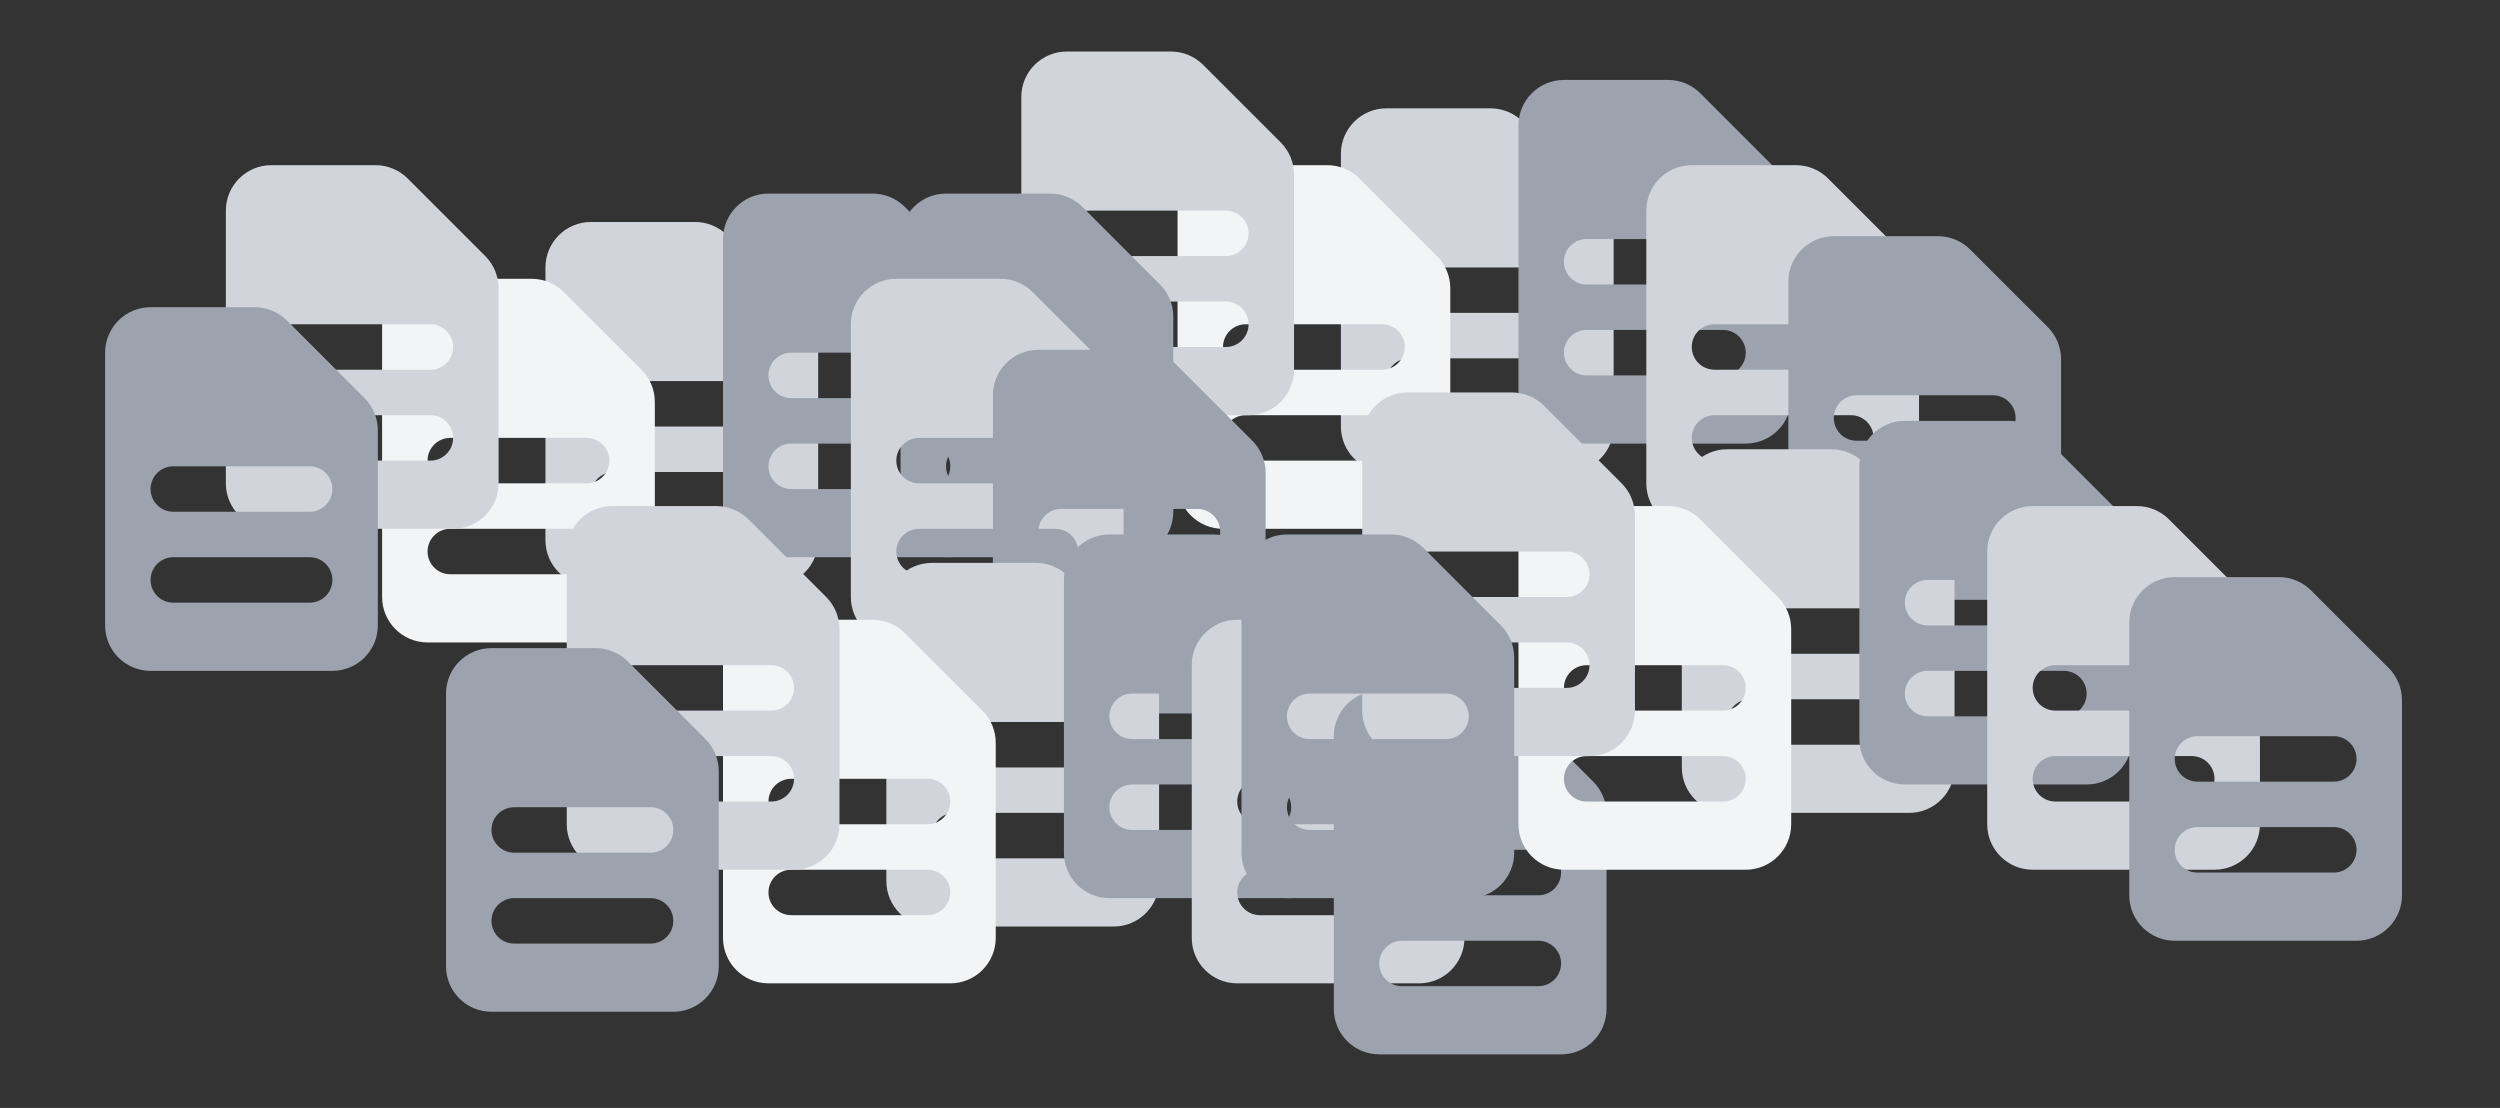 <svg width="176" height="78" viewBox="0 0 176 78" fill="none" xmlns="http://www.w3.org/2000/svg">
<rect x="0" y="0" width="176" height="78" fill="#333333" stroke="none"/>
<path fill-rule="evenodd" clip-rule="evenodd" d="M94.4 10.828C94.4 9.061 95.833 7.628 97.6 7.628H104.937C105.786 7.628 106.6 7.966 107.2 8.566L112.663 14.028C113.263 14.629 113.6 15.443 113.6 16.291V30.028C113.6 31.796 112.167 33.228 110.4 33.228H97.6C95.833 33.228 94.4 31.796 94.4 30.028V10.828ZM97.6 20.428C97.6 19.545 98.316 18.828 99.2 18.828H108.8C109.684 18.828 110.4 19.545 110.4 20.428C110.4 21.312 109.684 22.028 108.8 22.028H99.2C98.316 22.028 97.6 21.312 97.6 20.428ZM99.2 25.228C98.316 25.228 97.6 25.945 97.6 26.828C97.6 27.712 98.316 28.428 99.2 28.428H108.8C109.684 28.428 110.4 27.712 110.4 26.828C110.4 25.945 109.684 25.228 108.8 25.228H99.2Z" fill="#D1D5DB"/>
<path fill-rule="evenodd" clip-rule="evenodd" d="M106.9 8.828C106.9 7.061 108.333 5.628 110.1 5.628H117.437C118.286 5.628 119.1 5.966 119.7 6.566L125.163 12.028C125.763 12.629 126.1 13.443 126.1 14.291V28.028C126.1 29.796 124.667 31.228 122.9 31.228H110.1C108.333 31.228 106.9 29.796 106.9 28.028V8.828ZM110.1 18.428C110.1 17.545 110.816 16.828 111.7 16.828H121.3C122.184 16.828 122.9 17.545 122.9 18.428C122.9 19.312 122.184 20.028 121.3 20.028H111.7C110.816 20.028 110.1 19.312 110.1 18.428ZM111.7 23.228C110.816 23.228 110.1 23.945 110.1 24.828C110.1 25.712 110.816 26.428 111.7 26.428H121.3C122.184 26.428 122.9 25.712 122.9 24.828C122.9 23.945 122.184 23.228 121.3 23.228H111.7Z" fill="#9CA3AF"/>
<path fill-rule="evenodd" clip-rule="evenodd" d="M82.9 14.828C82.9 13.061 84.333 11.628 86.1 11.628H93.437C94.286 11.628 95.1 11.966 95.7 12.566L101.163 18.028C101.763 18.628 102.1 19.442 102.1 20.291V34.028C102.1 35.796 100.667 37.228 98.9 37.228H86.1C84.333 37.228 82.9 35.796 82.9 34.028V14.828ZM86.1 24.428C86.1 23.545 86.816 22.828 87.7 22.828H97.3C98.184 22.828 98.9 23.545 98.9 24.428C98.9 25.312 98.184 26.028 97.3 26.028H87.7C86.816 26.028 86.1 25.312 86.1 24.428ZM87.7 29.228C86.816 29.228 86.1 29.945 86.1 30.828C86.1 31.712 86.816 32.428 87.7 32.428H97.3C98.184 32.428 98.9 31.712 98.9 30.828C98.9 29.945 98.184 29.228 97.3 29.228H87.7Z" fill="#F3F4F6"/>
<path fill-rule="evenodd" clip-rule="evenodd" d="M115.9 14.828C115.9 13.061 117.333 11.628 119.1 11.628H126.437C127.286 11.628 128.1 11.966 128.7 12.566L134.163 18.028C134.763 18.628 135.1 19.442 135.1 20.291V34.028C135.1 35.796 133.667 37.228 131.9 37.228H119.1C117.333 37.228 115.9 35.796 115.9 34.028V14.828ZM119.1 24.428C119.1 23.545 119.816 22.828 120.7 22.828H130.3C131.184 22.828 131.9 23.545 131.9 24.428C131.9 25.312 131.184 26.028 130.3 26.028H120.7C119.816 26.028 119.1 25.312 119.1 24.428ZM120.7 29.228C119.816 29.228 119.1 29.945 119.1 30.828C119.1 31.712 119.816 32.428 120.7 32.428H130.3C131.184 32.428 131.9 31.712 131.9 30.828C131.9 29.945 131.184 29.228 130.3 29.228H120.7Z" fill="#D1D5DB"/>
<path fill-rule="evenodd" clip-rule="evenodd" d="M71.9 6.828C71.9 5.061 73.333 3.628 75.1 3.628H82.437C83.286 3.628 84.1 3.966 84.7 4.566L90.163 10.028C90.763 10.629 91.1 11.443 91.1 12.291V26.028C91.1 27.796 89.667 29.228 87.9 29.228H75.1C73.333 29.228 71.9 27.796 71.9 26.028V6.828ZM75.1 16.428C75.1 15.545 75.816 14.828 76.7 14.828H86.3C87.184 14.828 87.9 15.545 87.9 16.428C87.9 17.312 87.184 18.028 86.3 18.028H76.7C75.816 18.028 75.1 17.312 75.1 16.428ZM76.7 21.228C75.816 21.228 75.1 21.945 75.1 22.828C75.1 23.712 75.816 24.428 76.7 24.428H86.3C87.184 24.428 87.9 23.712 87.9 22.828C87.9 21.945 87.184 21.228 86.3 21.228H76.7Z" fill="#D1D5DB"/>
<path fill-rule="evenodd" clip-rule="evenodd" d="M125.9 19.828C125.9 18.061 127.333 16.628 129.1 16.628H136.437C137.286 16.628 138.1 16.966 138.7 17.566L144.163 23.028C144.763 23.628 145.1 24.442 145.1 25.291V39.028C145.1 40.796 143.667 42.228 141.9 42.228H129.1C127.333 42.228 125.9 40.796 125.9 39.028V19.828ZM129.1 29.428C129.1 28.545 129.816 27.828 130.7 27.828H140.3C141.184 27.828 141.9 28.545 141.9 29.428C141.9 30.312 141.184 31.028 140.3 31.028H130.7C129.816 31.028 129.1 30.312 129.1 29.428ZM130.7 34.228C129.816 34.228 129.1 34.945 129.1 35.828C129.1 36.712 129.816 37.428 130.7 37.428H140.3C141.184 37.428 141.9 36.712 141.9 35.828C141.9 34.945 141.184 34.228 140.3 34.228H130.7Z" fill="#9CA3AF"/>
<path fill-rule="evenodd" clip-rule="evenodd" d="M63.4 16.828C63.4 15.061 64.833 13.628 66.6 13.628H73.937C74.786 13.628 75.6 13.966 76.2 14.566L81.663 20.028C82.263 20.628 82.6 21.442 82.6 22.291V36.028C82.6 37.796 81.167 39.228 79.4 39.228H66.6C64.833 39.228 63.4 37.796 63.4 36.028V16.828ZM66.6 26.428C66.6 25.545 67.316 24.828 68.2 24.828H77.8C78.684 24.828 79.4 25.545 79.4 26.428C79.4 27.312 78.684 28.028 77.8 28.028H68.2C67.316 28.028 66.6 27.312 66.6 26.428ZM68.2 31.228C67.316 31.228 66.6 31.945 66.6 32.828C66.6 33.712 67.316 34.428 68.2 34.428H77.8C78.684 34.428 79.4 33.712 79.4 32.828C79.4 31.945 78.684 31.228 77.8 31.228H68.2Z" fill="#9CA3AF"/>
<path fill-rule="evenodd" clip-rule="evenodd" d="M38.4 18.828C38.4 17.061 39.833 15.628 41.6 15.628H48.937C49.786 15.628 50.6 15.966 51.2 16.566L56.663 22.028C57.263 22.628 57.6 23.442 57.6 24.291V38.028C57.6 39.796 56.167 41.228 54.4 41.228H41.6C39.833 41.228 38.4 39.796 38.4 38.028V18.828ZM41.6 28.428C41.6 27.545 42.316 26.828 43.2 26.828H52.8C53.684 26.828 54.4 27.545 54.4 28.428C54.4 29.312 53.684 30.028 52.8 30.028H43.2C42.316 30.028 41.6 29.312 41.6 28.428ZM43.2 33.228C42.316 33.228 41.6 33.945 41.6 34.828C41.6 35.712 42.316 36.428 43.2 36.428H52.8C53.684 36.428 54.4 35.712 54.4 34.828C54.4 33.945 53.684 33.228 52.8 33.228H43.2Z" fill="#D1D5DB"/>
<path fill-rule="evenodd" clip-rule="evenodd" d="M50.9 16.828C50.9 15.061 52.333 13.628 54.1 13.628H61.437C62.286 13.628 63.1 13.966 63.7 14.566L69.163 20.028C69.763 20.628 70.1 21.442 70.1 22.291V36.028C70.1 37.796 68.667 39.228 66.9 39.228H54.1C52.333 39.228 50.9 37.796 50.9 36.028V16.828ZM54.1 26.428C54.1 25.545 54.816 24.828 55.7 24.828H65.3C66.184 24.828 66.9 25.545 66.9 26.428C66.9 27.312 66.184 28.028 65.3 28.028H55.7C54.816 28.028 54.1 27.312 54.1 26.428ZM55.7 31.228C54.816 31.228 54.1 31.945 54.1 32.828C54.1 33.712 54.816 34.428 55.7 34.428H65.3C66.184 34.428 66.9 33.712 66.9 32.828C66.9 31.945 66.184 31.228 65.3 31.228H55.7Z" fill="#9CA3AF"/>
<path fill-rule="evenodd" clip-rule="evenodd" d="M26.9 22.828C26.9 21.061 28.333 19.628 30.1 19.628H37.437C38.286 19.628 39.1 19.966 39.7 20.566L45.163 26.028C45.763 26.628 46.1 27.442 46.1 28.291V42.028C46.1 43.796 44.667 45.228 42.9 45.228H30.1C28.333 45.228 26.9 43.796 26.9 42.028V22.828ZM30.1 32.428C30.1 31.545 30.816 30.828 31.7 30.828H41.3C42.184 30.828 42.9 31.545 42.9 32.428C42.9 33.312 42.184 34.028 41.3 34.028H31.7C30.816 34.028 30.1 33.312 30.1 32.428ZM31.7 37.228C30.816 37.228 30.1 37.945 30.1 38.828C30.1 39.712 30.816 40.428 31.7 40.428H41.3C42.184 40.428 42.9 39.712 42.9 38.828C42.9 37.945 42.184 37.228 41.3 37.228H31.7Z" fill="#F3F4F6"/>
<path fill-rule="evenodd" clip-rule="evenodd" d="M59.9 22.828C59.9 21.061 61.333 19.628 63.1 19.628H70.437C71.286 19.628 72.1 19.966 72.7 20.566L78.163 26.028C78.763 26.628 79.1 27.442 79.1 28.291V42.028C79.1 43.796 77.667 45.228 75.9 45.228H63.1C61.333 45.228 59.9 43.796 59.9 42.028V22.828ZM63.1 32.428C63.1 31.545 63.816 30.828 64.7 30.828H74.3C75.184 30.828 75.9 31.545 75.9 32.428C75.9 33.312 75.184 34.028 74.3 34.028H64.7C63.816 34.028 63.1 33.312 63.1 32.428ZM64.7 37.228C63.816 37.228 63.1 37.945 63.1 38.828C63.1 39.712 63.816 40.428 64.7 40.428H74.3C75.184 40.428 75.9 39.712 75.9 38.828C75.9 37.945 75.184 37.228 74.3 37.228H64.7Z" fill="#D1D5DB"/>
<path fill-rule="evenodd" clip-rule="evenodd" d="M15.9 14.828C15.9 13.061 17.333 11.628 19.1 11.628H26.437C27.286 11.628 28.1 11.966 28.7 12.566L34.163 18.028C34.763 18.628 35.1 19.442 35.1 20.291V34.028C35.1 35.796 33.667 37.228 31.9 37.228H19.1C17.333 37.228 15.9 35.796 15.9 34.028V14.828ZM19.1 24.428C19.1 23.545 19.816 22.828 20.7 22.828H30.3C31.184 22.828 31.9 23.545 31.9 24.428C31.9 25.312 31.184 26.028 30.3 26.028H20.7C19.816 26.028 19.1 25.312 19.1 24.428ZM20.7 29.228C19.816 29.228 19.1 29.945 19.1 30.828C19.1 31.712 19.816 32.428 20.7 32.428H30.3C31.184 32.428 31.9 31.712 31.9 30.828C31.9 29.945 31.184 29.228 30.3 29.228H20.7Z" fill="#D1D5DB"/>
<path fill-rule="evenodd" clip-rule="evenodd" d="M69.9 27.828C69.9 26.061 71.333 24.628 73.1 24.628H80.437C81.286 24.628 82.1 24.966 82.7 25.566L88.163 31.028C88.763 31.628 89.1 32.443 89.1 33.291V47.028C89.1 48.796 87.667 50.228 85.9 50.228H73.1C71.333 50.228 69.9 48.796 69.9 47.028V27.828ZM73.1 37.428C73.1 36.545 73.816 35.828 74.7 35.828H84.3C85.184 35.828 85.9 36.545 85.9 37.428C85.9 38.312 85.184 39.028 84.3 39.028H74.7C73.816 39.028 73.1 38.312 73.1 37.428ZM74.7 42.228C73.816 42.228 73.1 42.945 73.1 43.828C73.1 44.712 73.816 45.428 74.7 45.428H84.3C85.184 45.428 85.9 44.712 85.9 43.828C85.9 42.945 85.184 42.228 84.3 42.228H74.7Z" fill="#9CA3AF"/>
<path fill-rule="evenodd" clip-rule="evenodd" d="M7.4 24.828C7.4 23.061 8.833 21.628 10.6 21.628H17.937C18.786 21.628 19.6 21.966 20.2 22.566L25.663 28.028C26.263 28.628 26.6 29.442 26.6 30.291V44.028C26.6 45.796 25.167 47.228 23.4 47.228H10.6C8.833 47.228 7.4 45.796 7.4 44.028V24.828ZM10.6 34.428C10.6 33.545 11.316 32.828 12.2 32.828H21.8C22.684 32.828 23.4 33.545 23.4 34.428C23.4 35.312 22.684 36.028 21.8 36.028H12.2C11.316 36.028 10.6 35.312 10.6 34.428ZM12.2 39.228C11.316 39.228 10.6 39.945 10.6 40.828C10.6 41.712 11.316 42.428 12.2 42.428H21.8C22.684 42.428 23.4 41.712 23.4 40.828C23.4 39.945 22.684 39.228 21.8 39.228H12.2Z" fill="#9CA3AF"/>
<path fill-rule="evenodd" clip-rule="evenodd" d="M62.4 42.828C62.4 41.061 63.833 39.628 65.6 39.628H72.937C73.786 39.628 74.6 39.966 75.2 40.566L80.663 46.028C81.263 46.629 81.6 47.443 81.6 48.291V62.028C81.6 63.796 80.167 65.228 78.4 65.228H65.6C63.833 65.228 62.4 63.796 62.4 62.028V42.828ZM65.6 52.428C65.6 51.545 66.316 50.828 67.2 50.828H76.8C77.684 50.828 78.4 51.545 78.4 52.428C78.4 53.312 77.684 54.028 76.8 54.028H67.2C66.316 54.028 65.6 53.312 65.6 52.428ZM67.2 57.228C66.316 57.228 65.6 57.945 65.6 58.828C65.6 59.712 66.316 60.428 67.2 60.428H76.8C77.684 60.428 78.4 59.712 78.4 58.828C78.4 57.945 77.684 57.228 76.8 57.228H67.2Z" fill="#D1D5DB"/>
<path fill-rule="evenodd" clip-rule="evenodd" d="M74.9 40.828C74.9 39.061 76.333 37.628 78.1 37.628H85.437C86.286 37.628 87.1 37.966 87.7 38.566L93.163 44.028C93.763 44.629 94.1 45.443 94.1 46.291V60.028C94.1 61.796 92.667 63.228 90.9 63.228H78.1C76.333 63.228 74.9 61.796 74.9 60.028V40.828ZM78.1 50.428C78.1 49.545 78.816 48.828 79.7 48.828H89.3C90.184 48.828 90.9 49.545 90.9 50.428C90.9 51.312 90.184 52.028 89.3 52.028H79.7C78.816 52.028 78.1 51.312 78.1 50.428ZM79.7 55.228C78.816 55.228 78.1 55.945 78.1 56.828C78.1 57.712 78.816 58.428 79.7 58.428H89.3C90.184 58.428 90.9 57.712 90.9 56.828C90.9 55.945 90.184 55.228 89.3 55.228H79.7Z" fill="#9CA3AF"/>
<path fill-rule="evenodd" clip-rule="evenodd" d="M50.9 46.828C50.9 45.061 52.333 43.628 54.1 43.628H61.437C62.286 43.628 63.1 43.966 63.7 44.566L69.163 50.028C69.763 50.629 70.1 51.443 70.1 52.291V66.028C70.1 67.796 68.667 69.228 66.9 69.228H54.1C52.333 69.228 50.9 67.796 50.9 66.028V46.828ZM54.1 56.428C54.1 55.545 54.816 54.828 55.7 54.828H65.3C66.184 54.828 66.9 55.545 66.9 56.428C66.9 57.312 66.184 58.028 65.3 58.028H55.7C54.816 58.028 54.1 57.312 54.1 56.428ZM55.7 61.228C54.816 61.228 54.1 61.945 54.1 62.828C54.1 63.712 54.816 64.428 55.7 64.428H65.3C66.184 64.428 66.9 63.712 66.9 62.828C66.9 61.945 66.184 61.228 65.3 61.228H55.7Z" fill="#F3F4F6"/>
<path fill-rule="evenodd" clip-rule="evenodd" d="M83.9 46.828C83.9 45.061 85.333 43.628 87.1 43.628H94.437C95.286 43.628 96.1 43.966 96.7 44.566L102.163 50.028C102.763 50.629 103.1 51.443 103.1 52.291V66.028C103.1 67.796 101.667 69.228 99.9 69.228H87.1C85.333 69.228 83.9 67.796 83.9 66.028V46.828ZM87.1 56.428C87.1 55.545 87.816 54.828 88.7 54.828H98.3C99.184 54.828 99.9 55.545 99.9 56.428C99.9 57.312 99.184 58.028 98.3 58.028H88.7C87.816 58.028 87.1 57.312 87.1 56.428ZM88.7 61.228C87.816 61.228 87.1 61.945 87.1 62.828C87.1 63.712 87.816 64.428 88.7 64.428H98.3C99.184 64.428 99.9 63.712 99.9 62.828C99.9 61.945 99.184 61.228 98.3 61.228H88.7Z" fill="#D1D5DB"/>
<path fill-rule="evenodd" clip-rule="evenodd" d="M39.9 38.828C39.9 37.061 41.333 35.628 43.1 35.628H50.437C51.286 35.628 52.1 35.966 52.7 36.566L58.163 42.028C58.763 42.629 59.1 43.443 59.1 44.291V58.028C59.1 59.796 57.667 61.228 55.9 61.228H43.1C41.333 61.228 39.9 59.796 39.9 58.028V38.828ZM43.1 48.428C43.1 47.545 43.816 46.828 44.7 46.828H54.3C55.184 46.828 55.9 47.545 55.9 48.428C55.9 49.312 55.184 50.028 54.3 50.028H44.7C43.816 50.028 43.1 49.312 43.1 48.428ZM44.7 53.228C43.816 53.228 43.1 53.945 43.1 54.828C43.1 55.712 43.816 56.428 44.7 56.428H54.3C55.184 56.428 55.9 55.712 55.9 54.828C55.9 53.945 55.184 53.228 54.3 53.228H44.7Z" fill="#D1D5DB"/>
<path fill-rule="evenodd" clip-rule="evenodd" d="M93.9 51.828C93.9 50.061 95.333 48.628 97.1 48.628H104.437C105.286 48.628 106.1 48.966 106.7 49.566L112.163 55.028C112.763 55.629 113.1 56.443 113.1 57.291V71.028C113.1 72.796 111.667 74.228 109.9 74.228H97.1C95.333 74.228 93.9 72.796 93.9 71.028V51.828ZM97.1 61.428C97.1 60.545 97.816 59.828 98.7 59.828H108.3C109.184 59.828 109.9 60.545 109.9 61.428C109.9 62.312 109.184 63.028 108.3 63.028H98.7C97.816 63.028 97.1 62.312 97.1 61.428ZM98.7 66.228C97.816 66.228 97.1 66.945 97.1 67.828C97.1 68.712 97.816 69.428 98.7 69.428H108.3C109.184 69.428 109.9 68.712 109.9 67.828C109.9 66.945 109.184 66.228 108.3 66.228H98.7Z" fill="#9CA3AF"/>
<path fill-rule="evenodd" clip-rule="evenodd" d="M31.4 48.828C31.4 47.061 32.833 45.628 34.6 45.628H41.937C42.786 45.628 43.6 45.966 44.2 46.566L49.663 52.028C50.263 52.629 50.6 53.443 50.6 54.291V68.028C50.6 69.796 49.167 71.228 47.4 71.228H34.6C32.833 71.228 31.4 69.796 31.4 68.028V48.828ZM34.6 58.428C34.6 57.545 35.316 56.828 36.2 56.828H45.8C46.684 56.828 47.4 57.545 47.4 58.428C47.4 59.312 46.684 60.028 45.8 60.028H36.2C35.316 60.028 34.6 59.312 34.6 58.428ZM36.2 63.228C35.316 63.228 34.6 63.945 34.6 64.828C34.6 65.712 35.316 66.428 36.2 66.428H45.8C46.684 66.428 47.4 65.712 47.4 64.828C47.4 63.945 46.684 63.228 45.8 63.228H36.2Z" fill="#9CA3AF"/>
<path fill-rule="evenodd" clip-rule="evenodd" d="M118.4 34.828C118.4 33.061 119.833 31.628 121.6 31.628H128.937C129.786 31.628 130.6 31.966 131.2 32.566L136.663 38.028C137.263 38.629 137.6 39.443 137.6 40.291V54.028C137.6 55.796 136.167 57.228 134.4 57.228H121.6C119.833 57.228 118.4 55.796 118.4 54.028V34.828ZM121.6 44.428C121.6 43.545 122.316 42.828 123.2 42.828H132.8C133.684 42.828 134.4 43.545 134.4 44.428C134.4 45.312 133.684 46.028 132.8 46.028H123.2C122.316 46.028 121.6 45.312 121.6 44.428ZM123.2 49.228C122.316 49.228 121.6 49.945 121.6 50.828C121.6 51.712 122.316 52.428 123.2 52.428H132.8C133.684 52.428 134.4 51.712 134.4 50.828C134.4 49.945 133.684 49.228 132.8 49.228H123.2Z" fill="#D1D5DB"/>
<path fill-rule="evenodd" clip-rule="evenodd" d="M130.9 32.828C130.9 31.061 132.333 29.628 134.1 29.628H141.437C142.286 29.628 143.1 29.966 143.7 30.566L149.163 36.028C149.763 36.629 150.1 37.443 150.1 38.291V52.028C150.1 53.796 148.667 55.228 146.9 55.228H134.1C132.333 55.228 130.9 53.796 130.9 52.028V32.828ZM134.1 42.428C134.1 41.545 134.816 40.828 135.7 40.828H145.3C146.184 40.828 146.9 41.545 146.9 42.428C146.9 43.312 146.184 44.028 145.3 44.028H135.7C134.816 44.028 134.1 43.312 134.1 42.428ZM135.7 47.228C134.816 47.228 134.1 47.945 134.1 48.828C134.1 49.712 134.816 50.428 135.7 50.428H145.3C146.184 50.428 146.9 49.712 146.9 48.828C146.9 47.945 146.184 47.228 145.3 47.228H135.7Z" fill="#9CA3AF"/>
<path fill-rule="evenodd" clip-rule="evenodd" d="M106.9 38.828C106.9 37.061 108.333 35.628 110.1 35.628H117.437C118.286 35.628 119.1 35.966 119.7 36.566L125.163 42.028C125.763 42.629 126.1 43.443 126.1 44.291V58.028C126.1 59.796 124.667 61.228 122.9 61.228H110.1C108.333 61.228 106.9 59.796 106.9 58.028V38.828ZM110.1 48.428C110.1 47.545 110.816 46.828 111.7 46.828H121.3C122.184 46.828 122.9 47.545 122.9 48.428C122.9 49.312 122.184 50.028 121.3 50.028H111.7C110.816 50.028 110.1 49.312 110.1 48.428ZM111.7 53.228C110.816 53.228 110.1 53.945 110.1 54.828C110.1 55.712 110.816 56.428 111.7 56.428H121.3C122.184 56.428 122.9 55.712 122.9 54.828C122.9 53.945 122.184 53.228 121.3 53.228H111.7Z" fill="#F3F4F6"/>
<path fill-rule="evenodd" clip-rule="evenodd" d="M139.9 38.828C139.9 37.061 141.333 35.628 143.1 35.628H150.437C151.286 35.628 152.1 35.966 152.7 36.566L158.163 42.028C158.763 42.629 159.1 43.443 159.1 44.291V58.028C159.1 59.796 157.667 61.228 155.9 61.228H143.1C141.333 61.228 139.9 59.796 139.9 58.028V38.828ZM143.1 48.428C143.1 47.545 143.816 46.828 144.7 46.828H154.3C155.184 46.828 155.9 47.545 155.9 48.428C155.9 49.312 155.184 50.028 154.3 50.028H144.7C143.816 50.028 143.1 49.312 143.1 48.428ZM144.7 53.228C143.816 53.228 143.1 53.945 143.1 54.828C143.1 55.712 143.816 56.428 144.7 56.428H154.3C155.184 56.428 155.9 55.712 155.9 54.828C155.9 53.945 155.184 53.228 154.3 53.228H144.7Z" fill="#D1D5DB"/>
<path fill-rule="evenodd" clip-rule="evenodd" d="M95.9 30.828C95.9 29.061 97.333 27.628 99.1 27.628H106.437C107.286 27.628 108.1 27.966 108.7 28.566L114.163 34.028C114.763 34.629 115.1 35.443 115.1 36.291V50.028C115.1 51.796 113.667 53.228 111.9 53.228H99.1C97.333 53.228 95.9 51.796 95.9 50.028V30.828ZM99.1 40.428C99.1 39.545 99.816 38.828 100.7 38.828H110.3C111.184 38.828 111.9 39.545 111.9 40.428C111.9 41.312 111.184 42.028 110.3 42.028H100.7C99.816 42.028 99.1 41.312 99.1 40.428ZM100.7 45.228C99.816 45.228 99.1 45.945 99.1 46.828C99.1 47.712 99.816 48.428 100.7 48.428H110.3C111.184 48.428 111.9 47.712 111.9 46.828C111.9 45.945 111.184 45.228 110.3 45.228H100.7Z" fill="#D1D5DB"/>
<path fill-rule="evenodd" clip-rule="evenodd" d="M149.9 43.828C149.9 42.061 151.333 40.628 153.1 40.628H160.437C161.286 40.628 162.1 40.966 162.7 41.566L168.163 47.028C168.763 47.629 169.1 48.443 169.1 49.291V63.028C169.1 64.796 167.667 66.228 165.9 66.228H153.1C151.333 66.228 149.9 64.796 149.9 63.028V43.828ZM153.1 53.428C153.1 52.545 153.816 51.828 154.7 51.828H164.3C165.184 51.828 165.9 52.545 165.9 53.428C165.9 54.312 165.184 55.028 164.3 55.028H154.7C153.816 55.028 153.1 54.312 153.1 53.428ZM154.7 58.228C153.816 58.228 153.1 58.945 153.1 59.828C153.1 60.712 153.816 61.428 154.7 61.428H164.3C165.184 61.428 165.9 60.712 165.9 59.828C165.9 58.945 165.184 58.228 164.3 58.228H154.7Z" fill="#9CA3AF"/>
<path fill-rule="evenodd" clip-rule="evenodd" d="M87.4 40.828C87.4 39.061 88.833 37.628 90.6 37.628H97.937C98.786 37.628 99.6 37.966 100.2 38.566L105.663 44.028C106.263 44.629 106.6 45.443 106.6 46.291V60.028C106.6 61.796 105.167 63.228 103.4 63.228H90.6C88.833 63.228 87.4 61.796 87.4 60.028V40.828ZM90.6 50.428C90.6 49.545 91.316 48.828 92.2 48.828H101.8C102.684 48.828 103.4 49.545 103.4 50.428C103.4 51.312 102.684 52.028 101.8 52.028H92.2C91.316 52.028 90.6 51.312 90.6 50.428ZM92.2 55.228C91.316 55.228 90.6 55.945 90.6 56.828C90.6 57.712 91.316 58.428 92.2 58.428H101.8C102.684 58.428 103.4 57.712 103.4 56.828C103.4 55.945 102.684 55.228 101.8 55.228H92.2Z" fill="#9CA3AF"/>
</svg>

